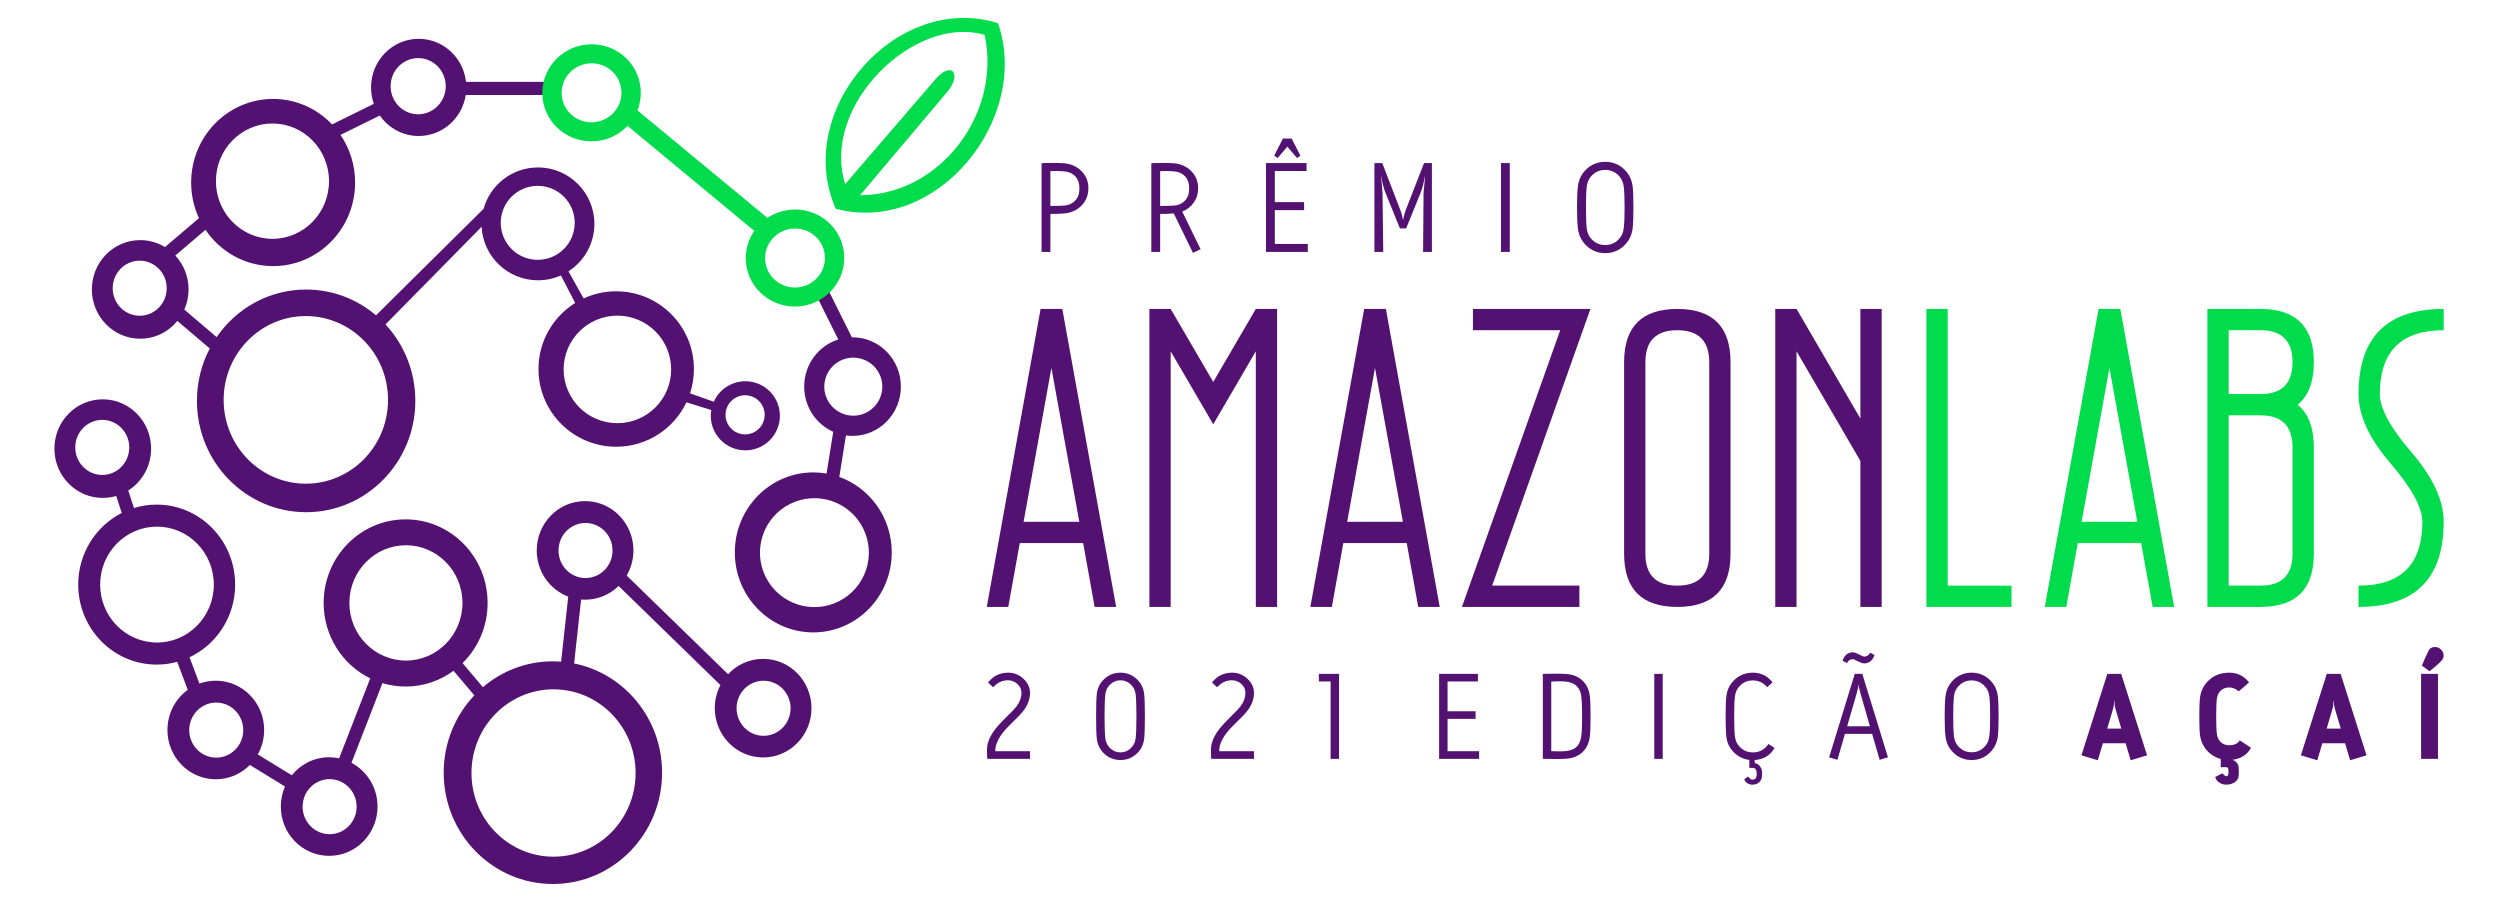 <?xml version="1.0" encoding="UTF-8"?>
<!DOCTYPE svg PUBLIC "-//W3C//DTD SVG 1.1//EN" "http://www.w3.org/Graphics/SVG/1.1/DTD/svg11.dtd">
<!-- Creator: CorelDRAW 2020 (64 Bit) -->
<svg xmlns="http://www.w3.org/2000/svg" xml:space="preserve" width="200mm" height="72mm" version="1.1" style="shape-rendering:geometricPrecision; text-rendering:geometricPrecision; image-rendering:optimizeQuality; fill-rule:evenodd; clip-rule:evenodd"
viewBox="0 0 20000 7200"
 xmlns:xlink="http://www.w3.org/1999/xlink"
 xmlns:xodm="http://www.corel.com/coreldraw/odm/2003">
 <defs>
  <style type="text/css">
   <![CDATA[
    .fil3 {fill:#00DC4B}
    .fil2 {fill:#531172}
    .fil1 {fill:#00DC4B;fill-rule:nonzero}
    .fil0 {fill:#531172;fill-rule:nonzero}
   ]]>
  </style>
 </defs>
 <g id="Camada_x0020_1">
  <path class="fil0" d="M8240.23 6070.82l-341.44 0c-1.89,-10 -2.83,-30.64 -2.83,-61.9 -1.87,-49.41 13.77,-99.13 46.91,-149.15 20.63,-31.89 56.6,-72.86 107.87,-122.88 43.77,-42.53 71.91,-72.54 84.43,-90.06 24.39,-33.76 36.57,-68.16 36.57,-103.18 0,-28.77 -10.94,-52.84 -32.83,-72.22 -21.88,-19.39 -46.89,-29.09 -75.03,-29.09 -1.26,0 -1.89,0 -1.89,0 -31.89,0 -60.65,9.39 -86.29,28.14 -8.75,6.89 -19.07,15.96 -30.95,27.22 -12.52,-11.89 -25.95,-24.4 -40.34,-37.53 40.65,-52.53 94.43,-78.79 161.34,-78.79 46.28,0 86.92,16.26 121.95,48.78 35.01,32.51 52.53,70.65 52.53,114.43 0,48.15 -17.83,95.68 -53.47,142.58 -14.39,19.39 -51.59,58.15 -111.62,116.32 -75.67,73.78 -113.51,142.57 -113.51,206.36l278.6 0 0 60.97zm918.79 -340.49c0,87.53 -1.89,147.26 -5.64,179.16 -5.62,49.39 -26.42,90.21 -62.37,122.4 -35.96,32.22 -78.33,48.31 -127.11,48.31 -48.77,0 -91.14,-16.09 -127.1,-48.31 -35.95,-32.19 -56.75,-73.01 -62.37,-122.4 -3.76,-31.9 -5.64,-91.63 -5.64,-179.16 0,-86.93 1.88,-146.34 5.64,-178.24 5.62,-49.39 26.42,-90.21 62.37,-122.4 35.96,-32.22 78.33,-48.31 127.1,-48.31 48.78,0 91.15,16.09 127.11,48.31 35.95,32.19 56.75,73.01 62.37,122.4 3.75,31.9 5.64,91.31 5.64,178.24zm-67.54 0c0,-81.31 -2.19,-140.4 -6.57,-177.29 -3.75,-31.27 -17.2,-57.54 -40.34,-78.8 -23.14,-21.26 -50.02,-31.9 -80.67,-31.9 -30.64,0 -57.52,10.64 -80.67,31.9 -23.14,21.26 -36.58,47.53 -40.34,78.8 -4.37,36.89 -6.56,95.98 -6.56,177.29 0,81.91 2.19,141.32 6.56,178.21 3.76,31.27 17.2,57.53 40.34,78.8 23.15,21.26 50.03,31.9 80.67,31.9 30.65,0 57.53,-10.64 80.67,-31.9 23.14,-21.27 36.59,-47.53 40.34,-78.8 4.38,-36.89 6.57,-96.3 6.57,-178.21zm940.36 340.49l-341.44 0c-1.88,-10 -2.82,-30.64 -2.82,-61.9 -1.87,-49.41 13.76,-99.13 46.9,-149.15 20.64,-31.89 56.6,-72.86 107.87,-122.88 43.78,-42.53 71.92,-72.54 84.44,-90.06 24.38,-33.76 36.57,-68.16 36.57,-103.18 0,-28.77 -10.94,-52.84 -32.83,-72.22 -21.88,-19.39 -46.9,-29.09 -75.04,-29.09 -1.26,0 -1.88,0 -1.88,0 -31.89,0 -60.66,9.39 -86.29,28.14 -8.75,6.89 -19.07,15.96 -30.95,27.22 -12.52,-11.89 -25.95,-24.4 -40.34,-37.53 40.64,-52.53 94.43,-78.79 161.33,-78.79 46.29,0 86.93,16.26 121.95,48.78 35.02,32.51 52.53,70.65 52.53,114.43 0,48.15 -17.82,95.68 -53.47,142.58 -14.38,19.39 -51.58,58.15 -111.62,116.32 -75.67,73.78 -113.5,142.57 -113.5,206.36l278.59 0 0 60.97zm680.53 0l-67.54 0 0 -619.09 -93.8 0 0 -60.97 161.34 0 0 680.06zm1120.47 0l-319.88 0 0 -680.06 310.49 0 0 60.97 -242.95 0 0 238.26 224.2 0 0 60.97 -224.2 0 0 258.89 252.34 0 0 60.97zm891.57 -340.49c0,76.29 -1.87,130.06 -5.62,161.33 -6.26,51.28 -25.18,92.4 -56.75,123.35 -31.59,30.96 -73.01,48.93 -124.29,53.94 -41.27,3.74 -101,4.38 -179.16,1.87 -3.76,0 -9.07,-0.31 -15.96,-0.94l0 -678.18c2.51,-0.64 7.83,-0.94 15.96,-0.94 78.16,-2.51 137.89,-1.89 179.16,1.87 51.28,5.01 92.7,22.99 124.29,53.94 31.57,30.95 50.49,72.07 56.75,123.35 3.75,31.27 5.62,84.74 5.62,160.41zm-67.54 0c0,-70.05 -2.18,-123.52 -6.56,-160.41 -8.13,-66.28 -45.34,-104.75 -111.62,-115.38 -26.89,-4.37 -69.73,-5 -128.52,-1.88l0 556.26c58.79,3.12 101.63,2.49 128.52,-1.88 40.02,-6.25 68.79,-21.88 86.29,-46.91 15.01,-20.63 24.39,-51.9 28.14,-93.8 2.51,-35.64 3.75,-80.98 3.75,-136zm644.9 340.49l-67.54 0 0 -680.06 67.54 0 0 680.06zm894.41 -87.23c-33.78,59.41 -86.61,91.61 -158.52,96.61l0 24.39c15.62,2.5 29.06,10.31 40.32,23.46 11.26,13.12 17.2,27.82 17.83,44.08 0,7.5 0.31,13.44 0.94,17.82 0,4.38 -0.32,10.32 -0.94,17.82 -0.63,20.64 -8.13,37.37 -22.52,50.19 -14.38,12.82 -31.58,19.22 -51.59,19.22 -6.88,0 -10.32,0 -10.32,0 -28.14,-3.74 -46.58,-16.88 -55.34,-39.38l-1.88 -4.7 30.95 -20.63c6.89,8.13 11.58,13.44 14.07,15.94 5.64,5.01 11.58,7.82 17.83,8.45 3.13,0 4.69,0 4.69,0 18.14,0 28.46,-10.32 30.95,-30.96 0.63,-2.5 0.95,-7.82 0.95,-15.95 0,-8.13 -0.32,-13.45 -0.95,-15.94 -2.49,-20.64 -12.81,-30.95 -30.95,-30.95l-27.2 0 0 -63.79c-48.77,-6.26 -90.36,-26.74 -124.76,-61.45 -34.39,-34.7 -54.09,-76.76 -59.09,-126.16 0,-0.62 -0.63,-8.13 -1.88,-22.51 -2.5,-30.01 -3.74,-75.98 -3.74,-137.9 0,-75.66 1.87,-129.12 5.62,-160.39 6.26,-55.04 29.39,-100.38 69.41,-136.02 40.02,-35.65 87.24,-53.46 141.64,-53.46 66.29,0 119.13,25.94 158.53,77.85l-43.15 37.52 -11.25 -11.25c-28.14,-28.14 -62.86,-42.21 -104.13,-42.21 -36.89,0 -68.78,12.18 -95.68,36.58 -26.88,24.39 -42.51,55.02 -46.89,91.93 -3.75,31.26 -5.64,84.42 -5.64,159.45 0,75.05 1.89,128.2 5.64,159.47 4.38,36.89 20.01,67.54 46.89,91.93 26.9,24.39 58.79,36.59 95.68,36.59 46.91,0 84.42,-16.9 112.56,-50.66 1.89,-1.87 6.57,-7.51 14.07,-16.88l47.85 31.89zm799.65 -743.85c-13.13,41.89 -39.38,64.41 -78.78,67.54 -15.02,0 -32.84,-5.64 -53.47,-16.9 -20.64,-11.24 -35.03,-16.88 -43.16,-16.88 -6.24,0 -11.88,1.25 -16.88,3.75 -12.5,5 -21.57,14.07 -27.2,27.2l-35.64 -18.75c13.13,-41.9 39.4,-64.41 78.78,-67.54 13.14,0 30.65,5.78 52.54,17.35 21.89,11.57 36.58,17.36 44.08,17.36 6.26,-0.63 11.89,-1.89 16.89,-3.76 12.5,-5.62 21.57,-15.01 27.21,-28.14l35.63 18.77zm107.88 818.88l-66.6 19.71 -60.03 -207.3 -217.63 0 -60.03 207.3 -66.6 -19.71 205.43 -667.86 60.03 0 205.43 667.86zm-144.45 -248.57l-75.99 -265.46c-10,-34.39 -14.69,-56.59 -14.07,-66.6l-1.87 0c0.62,10.01 -3.75,32.21 -13.13,66.6l-76.93 265.46 181.99 0zm1029.47 -79.72c0,72.54 -1.87,125.69 -5.63,159.45 -6.88,55.03 -30.02,100.53 -69.42,136.49 -39.4,35.95 -86.29,53.93 -140.7,53.93 -54.4,0 -101.31,-17.98 -140.7,-53.93 -39.4,-35.96 -62.23,-81.46 -68.47,-136.49 -4.39,-33.76 -6.58,-86.91 -6.58,-159.45 0,-71.92 2.19,-125.08 6.58,-159.47 6.24,-55.04 29.07,-100.38 68.47,-136.02 39.39,-35.65 86.3,-53.46 140.7,-53.46 54.41,0 101.3,17.81 140.7,53.46 39.4,35.64 62.54,80.98 69.42,136.02 3.76,34.39 5.63,87.55 5.63,159.47zm-67.54 0c0,-71.92 -2.19,-125.08 -6.57,-159.47 -4.37,-36.89 -19.86,-67.39 -46.43,-91.46 -26.58,-24.08 -58.32,-36.11 -95.21,-36.11 -36.89,0 -68.64,12.03 -95.21,36.11 -26.58,24.07 -42.06,54.57 -46.44,91.46 -3.75,34.39 -5.62,87.55 -5.62,159.47 0,72.54 1.87,125.69 5.62,159.45 4.38,37.53 19.86,68.33 46.44,92.4 26.57,24.08 58.32,36.12 95.21,36.12 36.89,0 68.63,-12.04 95.21,-36.12 26.57,-24.07 42.06,-54.87 46.43,-92.4 4.38,-33.76 6.57,-86.91 6.57,-159.45zm1255.53 312.35l-131.33 39.4 -40.32 -136.02 -181.99 0 -40.33 136.02 -131.32 -39.4 207.3 -651.92 110.69 0 207.3 651.92zm-206.37 -213.86l-45.96 -155.72c-6.25,-21.27 -9.38,-43.47 -9.38,-66.59l-1.87 0c0,23.12 -3.13,45.32 -9.39,66.59l-45.96 155.72 112.56 0zm1037.71 153.83c-31.27,55.66 -80.67,87.55 -148.21,95.68 31.9,12.5 48.47,34.39 49.72,65.66 0.62,11.88 0.94,21.89 0.94,30.02 0,8.13 -0.32,17.5 -0.94,28.14 -0.62,24.39 -11.88,43.46 -33.78,57.22 -18.75,11.87 -41.57,17.81 -68.46,17.81 -15.64,0 -31.27,-4.37 -46.91,-13.13 -15.63,-8.75 -26.26,-19.07 -31.89,-30.95l-7.51 -16.88 58.17 -30.02 1.87 1.88c11.88,14.38 22.51,21.58 31.89,21.58 10.01,0 15.01,-12.2 15.01,-36.59 0,-23.77 -5.32,-35.65 -15.94,-35.65l-45.96 0 0 -65.66c-45.04,-12.5 -82.4,-35.79 -112.11,-69.88 -29.7,-34.08 -47.68,-74.57 -53.92,-121.48 -3.76,-28.76 -5.64,-78.79 -5.64,-150.07 0,-70.67 1.88,-120.39 5.64,-149.15 7.49,-58.17 32.66,-106 75.5,-143.52 42.83,-37.53 95.53,-56.28 158.05,-56.28 65.67,0 118.51,25.94 158.53,77.85l-81.6 71.29c-24.4,-20.64 -50.03,-30.95 -76.93,-30.95 -26.88,0 -49.08,8.13 -66.59,24.38 -17.51,16.26 -28.15,37.84 -31.9,64.73 -3.75,28.77 -5.62,75.98 -5.62,141.65 0,66.28 1.87,113.33 5.62,141.17 3.75,27.82 14.39,49.87 31.9,66.13 17.51,16.26 39.71,24.38 66.59,24.38 38.78,0 66.3,-12.2 82.56,-36.58l1.87 -2.81 90.05 60.03zm924.2 60.03l-131.33 39.4 -40.33 -136.02 -181.98 0 -40.33 136.02 -131.32 -39.4 207.3 -651.92 110.69 0 207.3 651.92zm-206.37 -213.86l-45.97 -155.72c-6.24,-21.27 -9.37,-43.47 -9.37,-66.59l-1.87 0c0,23.12 -3.13,45.32 -9.39,66.59l-45.96 155.72 112.56 0zm812.59 -551.57c-11.89,16.89 -45.97,47.84 -102.25,92.87l-60.97 -45.03c12.5,-33.14 31.27,-75.04 56.28,-125.69 11.26,-15.64 27.2,-23.45 47.84,-23.45 15,0 28.77,4.68 41.27,14.07 18.76,13.75 28.14,31.58 28.14,53.47 0,12.51 -3.44,23.76 -10.31,33.76zm-34.71 793.57l-135.08 0 0 -680.06 135.08 0 0 680.06z"/>
  <g id="_2325546035872">
   <path class="fil0" d="M8411.36 2943.41l-222.58 1230.87 445.73 0 -223.15 -1230.87zm-253.38 1401.14l-91.83 510.82 -172.02 0 430.63 -2383.85 173.77 0 430.63 2383.85 -172.02 0 -91.83 -510.82 -507.33 0zm1207.41 -1534.22l0 2045.04 -170.28 0 0 -2383.85 170.28 0 340.55 584.05 340.55 -584.05 170.26 0 0 2383.85 -170.26 0 0 -2045.04 -340.55 584.05 -340.55 -584.05zm1634.55 133.08l-222.58 1230.87 445.73 0 -223.15 -1230.87zm-253.38 1401.14l-91.82 510.82 -172.03 0 430.64 -2383.85 173.76 0 430.63 2383.85 -172.02 0 -91.83 -510.82 -507.33 0zm1735.08 -1702.76l-697.95 0 0 -170.27 939.71 0 -786.28 2213.57 697.95 0 0 170.28 -939.72 0 786.29 -2213.58zm681.48 1788.18c0,170.28 84.85,255.12 255.13,255.12 170.26,0 255.69,-84.84 255.69,-255.12l0 -1532.47c0,-170.27 -85.43,-255.71 -255.69,-255.71 -170.28,0 -255.13,85.44 -255.13,255.71l0 1532.47zm-170.28 -1532.47c0,-283.6 141.8,-425.98 425.41,-425.98 284.17,0 425.97,142.38 425.97,425.98l0 1532.47c0,283.61 -141.8,425.4 -425.97,425.4 -283.61,0 -425.41,-141.79 -425.41,-425.4l0 -1532.47zm1379.44 -87.17l0 2045.04 -170.29 0 0 -2383.85 170.29 0 510.81 876.95 0 -876.95 170.28 0 0 2383.85 -170.28 0 0 -1168.09 -510.81 -876.95z"/>
   <path class="fil1" d="M15581.43 4685.09l510.81 0 0 170.28 -681.09 0 0 -2383.85 170.28 0 0 2213.57zm1294 -1741.68l-222.58 1230.87 445.73 0 -223.15 -1230.87zm-253.38 1401.14l-91.82 510.82 -172.03 0 430.64 -2383.85 173.76 0 430.63 2383.85 -172.02 0 -91.83 -510.82 -507.33 0zm1888.51 85.42c0,283.61 -141.8,425.4 -425.98,425.4l-425.4 0 0 -2383.85 425.4 0c284.18,0 425.98,142.38 425.98,425.98 0,156.32 -43,270.23 -129.6,340.55 86.6,70.32 129.6,183.65 129.6,340.54l0 851.38zm-681.1 255.12l255.12 0c170.27,0 255.7,-84.84 255.7,-255.12l0 -851.38c0,-170.26 -85.43,-255.69 -255.7,-255.69l-255.12 0 0 1362.19zm0 -2043.3l0 510.83 255.12 0c170.27,0 255.7,-84.84 255.7,-255.12 0,-170.27 -85.43,-255.71 -255.7,-255.71l-255.12 0zm1038.87 510.83c0,-453.87 227.23,-681.1 681.1,-681.1l0 170.27c-340.55,0 -510.82,170.28 -510.82,510.83 0,113.91 84.84,269.65 255.13,468.4 170.26,198.75 255.69,382.98 255.69,553.26 0,453.87 -227.22,681.09 -681.1,681.09l0 -170.28c340.55,0 510.83,-170.26 510.83,-510.81 0,-113.33 -85.42,-269.65 -255.71,-468.4 -170.28,-198.18 -255.12,-382.98 -255.12,-553.26z"/>
  </g>
  <path class="fil0" d="M8707.03 1505.39c0,55.57 -18.31,101.98 -54.92,139.24 -36.62,37.27 -82.7,58.19 -138.26,62.77 -37.93,3.27 -74.86,4.57 -110.81,3.92l0 303.99 -70.61 0 0 -708.99c6.54,-1.29 12.09,-1.95 16.67,-1.95 71.25,-1.96 126.17,-1.3 164.75,1.95 54.9,4.58 100.83,25.35 137.77,62.28 36.93,36.93 55.41,82.54 55.41,136.79zm-71.59 1.96c0,-41.18 -11.45,-73.87 -34.32,-98.06 -21.58,-22.22 -50.01,-34.97 -85.32,-38.24 -35.3,-3.27 -72.89,-3.93 -112.76,-1.96l0 278.5c53.6,0 91.19,-0.98 112.76,-2.96 35.31,-3.27 64.07,-16.66 86.3,-40.2 22.22,-23.53 33.34,-55.9 33.34,-97.08zm969.33 486.38l-60.79 29.43 -153.96 -315.76c-39.22,3.27 -75.51,4.57 -108.84,3.92l0 303.99 -70.6 0 0 -708.99c6.54,-1.29 12.08,-1.95 16.66,-1.95 71.26,-1.96 126.18,-1.3 164.75,1.95 54.91,4.58 100.83,25.35 137.78,62.28 36.93,36.93 55.4,82.54 55.4,136.79 0,43.14 -11.62,81.4 -34.82,114.73 -23.2,33.34 -54.09,57.53 -92.67,72.56l147.09 301.05zm-91.19 -486.38c0,-41.18 -11.45,-73.87 -34.32,-98.06 -21.58,-22.22 -50.01,-34.97 -85.31,-38.24 -35.3,-3.27 -72.9,-3.93 -112.77,-1.96l0 278.5c53.6,0 91.19,-0.98 112.77,-2.96 35.3,-3.27 64.07,-16.66 86.29,-40.2 22.23,-23.53 33.34,-55.9 33.34,-97.08zm889.9 -261.82l-27.45 18.63 -77.46 -91.2 -77.48 91.2 -27.45 -18.63 65.71 -129.43c1.29,-2.62 2.93,-5.23 4.89,-7.85l67.67 0c1.96,2.62 3.59,5.23 4.9,7.85l66.67 129.43zm58.84 769.78l-334.38 0 0 -710.94 324.57 0 0 63.74 -253.96 0 0 249.07 234.36 0 0 63.74 -234.36 0 0 270.65 263.77 0 0 63.74zm992.88 0l-70.6 0 3.92 -475.59c3.27,-32.04 7.51,-76.17 12.74,-132.38l-0.98 0c-10.45,57.52 -22.55,102.95 -36.28,136.3l-114.72 283.39 -50.01 0 -114.74 -283.39c-13.73,-33.35 -25.83,-78.78 -36.28,-136.3l-0.98 0c3.92,28.76 8.16,72.88 12.74,132.38l5.89 475.59 -70.6 0 0 -710.94 62.76 0 148.06 385.38c5.89,15.68 12.1,39.55 18.64,71.58l0.98 0c0.65,-15.04 6.21,-38.9 16.67,-71.58l150.02 -385.38 62.77 0 0 710.94zm623.19 0l-70.6 0 0 -710.94 70.6 0 0 710.94zm988.95 -355.96c0,75.84 -1.96,131.39 -5.89,166.7 -7.19,57.52 -31.37,105.09 -72.56,142.68 -41.18,37.58 -90.21,56.39 -147.09,56.39 -56.88,0 -105.91,-18.81 -147.09,-56.39 -41.18,-37.59 -65.05,-85.16 -71.59,-142.68 -4.58,-35.31 -6.87,-90.86 -6.87,-166.7 0,-75.18 2.29,-130.75 6.87,-166.7 6.54,-57.53 30.41,-104.93 71.59,-142.19 41.18,-37.27 90.21,-55.9 147.09,-55.9 56.88,0 105.91,18.63 147.09,55.9 41.19,37.26 65.37,84.66 72.56,142.19 3.93,35.95 5.89,91.52 5.89,166.7zm-70.6 0c0,-75.18 -2.29,-130.75 -6.87,-166.7 -4.57,-38.58 -20.75,-70.44 -48.54,-95.62 -27.78,-25.16 -60.96,-37.75 -99.53,-37.75 -38.57,0 -71.75,12.59 -99.54,37.75 -27.78,25.18 -43.95,57.04 -48.53,95.62 -3.92,35.95 -5.89,91.52 -5.89,166.7 0,75.84 1.97,131.39 5.89,166.7 4.58,39.23 20.75,71.42 48.53,96.59 27.79,25.17 60.97,37.75 99.54,37.75 38.57,0 71.75,-12.58 99.53,-37.75 27.79,-25.17 43.97,-57.36 48.54,-96.59 4.58,-35.31 6.87,-90.86 6.87,-166.7z"/>
  <path class="fil2" d="M4423.05 5290.65c22.14,0 44.09,0.89 65.81,2.53l57.02 -520.23c-147.16,-55.78 -252.03,-200.31 -252.03,-369.77 0,-217.78 173.18,-394.39 386.8,-394.39 213.64,0 386.82,176.61 386.82,394.39 0,73.46 -19.74,142.24 -54.05,201.13l811.15 789.47c70.45,-75.69 170.09,-122.89 280.51,-122.89 213.64,0 386.82,176.61 386.82,394.39 0,217.8 -173.18,394.39 -386.82,394.39 -213.61,0 -386.8,-176.59 -386.8,-394.39 0,-66.75 16.3,-129.62 45.02,-184.75l-814.68 -792.94c-69.51,68.1 -163.96,109.98 -267.97,109.98 -10.7,0 -21.28,-0.48 -31.77,-1.34l-56.05 511.31c401.18,80.59 703.77,441.19 703.77,873.76 0,491.86 -391.11,890.65 -873.55,890.65 -482.42,0 -873.53,-398.79 -873.53,-890.65 0,-240.21 93.33,-458.22 245.03,-618.43l-166.27 -196.55c-107.8,79.29 -240.17,126.03 -383.23,126.03 -64.36,0 -126.53,-9.53 -185.27,-27.12l-247.99 637.21c123.86,65.74 208.44,197.82 208.44,350.02 0,217.8 -173.18,394.39 -386.82,394.39 -213.62,0 -386.8,-176.59 -386.8,-394.39 0,-57.1 11.92,-111.37 33.35,-160.38l-280.94 -172.34c-69.91,70.81 -166.23,114.56 -272.57,114.56 -213.62,0 -386.8,-176.59 -386.8,-394.39 0,-132.52 64.1,-249.79 162.46,-321.3l-84.29 -224c-52.4,14.44 -107.48,22.2 -164.35,22.2 -346.62,0 -627.65,-286.53 -627.65,-639.96 0,-251.09 141.9,-468.45 348.41,-573.21l-44.55 -135.76c-34.15,10.05 -70.23,15.47 -107.55,15.47 -213.61,0 -386.8,-176.59 -386.8,-394.39 0,-217.78 173.19,-394.39 386.8,-394.39 213.64,0 386.83,176.61 386.83,394.39 0,141.56 -73.19,265.7 -183.07,335.27l45.94 139.94c57.5,-17.7 118.48,-27.27 181.64,-27.27 346.66,0 627.68,286.58 627.68,639.95 0,257.74 -149.47,479.87 -364.85,581.28l79.25 210.56c40.87,-14.99 84.96,-23.16 130.9,-23.16 213.63,0 386.82,176.61 386.82,394.38 0,71.15 -18.5,137.91 -50.84,195.54l271.98 166.81c70.94,-88.03 178.55,-144.19 299,-144.19 27.31,0 53.97,2.88 79.69,8.39l248.87 -639.46c-220.47,-107.73 -372.73,-337.41 -372.73,-603.34 0,-369.24 293.63,-668.68 655.81,-668.68 362.22,0 655.86,299.44 655.86,668.68 0,188.96 -76.89,359.58 -200.49,481.19l162.98 192.67c151.57,-129.12 346.71,-206.87 559.65,-206.87zm1685.52 155.23c119.34,0 216.08,98.65 216.08,220.28 0,121.65 -96.74,220.28 -216.08,220.28 -119.29,0 -216.03,-98.63 -216.03,-220.28 0,-121.63 96.74,-220.28 216.03,-220.28zm-1424.43 -1262.1c119.34,0 216.08,98.65 216.08,220.29 0,121.65 -96.74,220.28 -216.08,220.28 -119.3,0 -216.03,-98.63 -216.03,-220.28 0,-121.64 96.73,-220.29 216.03,-220.29zm-3866.11 -824.75c119.34,0 216.08,98.65 216.08,220.28 0,121.65 -96.74,220.28 -216.08,220.28 -119.29,0 -216.03,-98.63 -216.03,-220.28 0,-121.63 96.74,-220.28 216.03,-220.28zm2429.29 1003.03c249.87,0 452.42,206.55 452.42,461.25 0,254.72 -202.55,461.25 -452.42,461.25 -249.82,0 -452.37,-206.53 -452.37,-461.25 0,-254.7 202.55,-461.25 452.37,-461.25zm-610.42 1871c119.34,0 216.08,98.65 216.08,220.28 0,121.66 -96.74,220.29 -216.08,220.29 -119.3,0 -216.03,-98.63 -216.03,-220.29 0,-121.63 96.73,-220.28 216.03,-220.28zm-906.96 -612.54c119.34,0 216.07,98.65 216.07,220.28 0,121.65 -96.73,220.28 -216.07,220.28 -119.3,0 -216.04,-98.63 -216.04,-220.28 0,-121.63 96.74,-220.28 216.04,-220.28zm2698.35 -105.89c362.6,0 656.53,299.74 656.53,669.34 0,369.62 -293.93,669.34 -656.53,669.34 -362.54,0 -656.47,-299.72 -656.47,-669.34 0,-369.6 293.93,-669.34 656.47,-669.34zm-3172.43 -1301.56c251.11,0 454.67,207.58 454.67,463.57 0,255.98 -203.56,463.54 -454.67,463.54 -251.08,0 -454.65,-207.56 -454.65,-463.54 0,-255.99 203.57,-463.57 454.65,-463.57zm5648.79 12.58c107.92,214.98 21.11,476.85 -193.83,584.81 -214.98,107.92 -476.85,21.11 -584.82,-193.83 -107.92,-214.98 -21.11,-476.85 193.83,-584.82 214.99,-107.92 476.85,-21.1 584.82,193.84zm-803.94 -977.38c38.79,77.25 7.59,171.36 -69.66,210.15 -77.24,38.79 -171.35,7.59 -210.14,-69.66 -38.79,-77.25 -7.59,-171.35 69.65,-210.15 77.25,-38.79 171.36,-7.59 210.15,69.66zm933.16 -259.16c57.5,114.55 11.25,254.07 -103.28,311.6 -114.54,57.5 -254.06,11.25 -311.59,-103.28 -57.5,-114.54 -11.25,-254.07 103.28,-311.59 114.54,-57.51 254.06,-11.25 311.59,103.27zm-2094.69 -463.98c237.52,0 430.13,192.61 430.13,430.13 0,237.48 -192.61,430.09 -430.13,430.09 -237.48,0 -430.1,-192.61 -430.1,-430.09 0,-237.52 192.62,-430.13 430.1,-430.13zm-637.36 -1038.37c163.43,0 295.91,132.48 295.91,295.91 0,163.39 -132.48,295.89 -295.91,295.89 -163.39,0 -295.89,-132.5 -295.89,-295.89 0,-163.43 132.5,-295.91 295.89,-295.91zm-1855.05 1041.76c363.19,0 657.65,300.24 657.65,670.47 0,370.25 -294.46,670.47 -657.65,670.47 -363.13,0 -657.56,-300.22 -657.56,-670.47 0,-370.23 294.43,-670.47 657.56,-670.47zm-1329.08 -443.21c119.33,0 216.07,98.65 216.07,220.28 0,121.65 -96.74,220.28 -216.07,220.28 -119.3,0 -216.04,-98.63 -216.04,-220.28 0,-121.63 96.74,-220.28 216.04,-220.28zm1062.1 -1097.33c249.87,0 452.42,206.55 452.42,461.25 0,254.72 -202.55,461.25 -452.42,461.25 -249.82,0 -452.38,-206.53 -452.38,-461.25 0,-254.7 202.56,-461.25 452.38,-461.25zm1165.62 -523.19c121.71,0 220.4,100.63 220.4,224.7 0,124.11 -98.69,224.74 -220.4,224.74 -121.72,0 -220.39,-100.63 -220.39,-224.74 0,-124.07 98.67,-224.7 220.39,-224.7zm958.45 874.65c249.27,0 451.39,202.11 451.39,451.39 0,159.33 -82.59,299.4 -207.29,379.71l120.98 217.02c79.31,-36.71 167.63,-57.21 260.75,-57.21 343.34,0 621.74,278.4 621.74,621.74 0,67.99 -10.96,133.42 -31.14,194.67l190.13 67.05c25.06,-56.35 69.03,-104.71 128.42,-134.52 136.41,-68.5 302.57,-13.43 371.07,122.98 68.48,136.39 13.42,302.55 -122.99,371.05 -136.39,68.48 -302.55,13.41 -371.03,-122.98 -27.46,-54.66 -35.05,-114.12 -25.53,-170.15l-198.75 -61.73c-99.78,210.08 -313.9,355.36 -561.92,355.36 -343.34,0 -621.73,-278.39 -621.73,-621.73 0,-222.95 117.4,-418.49 293.72,-528.22l-114.27 -220.57c-56.08,25 -118.18,38.92 -183.55,38.92 -241.41,0 -438.59,-189.59 -450.78,-427.97l-768.95 781.06c147.84,159.54 238.55,374.78 238.55,611.54 0,491.86 -391.11,890.65 -873.56,890.65 -482.42,0 -873.53,-398.79 -873.53,-890.65 0,-151.46 37.13,-294.08 102.58,-418.97l-258.96 -220.47c-70.96,86.9 -177.85,142.22 -297.42,142.22 -213.62,0 -386.8,-176.59 -386.8,-394.39 0,-217.78 173.18,-394.39 386.8,-394.39 72.41,0 140.17,20.31 198.12,55.61l271.81 -231.38c-40.01,-86.46 -62.43,-183.03 -62.43,-284.96 0,-369.24 293.64,-668.68 655.82,-668.68 185.02,0 352.11,78.15 471.34,203.8l334.22 -164.61c-14.51,-41.08 -22.39,-85.34 -22.39,-131.51 0,-214.63 170.68,-388.67 381.18,-388.67 195.81,0 357.12,150.54 378.73,344.26l653.5 0 -1.47 105.06 -654.15 0c-28.58,185.85 -186.31,328.02 -376.61,328.02 -128.27,0 -241.76,-64.63 -310.85,-163.68l-314.58 154.91c73.71,108.13 116.94,239.46 116.94,381.1 0,369.29 -293.64,668.69 -655.86,668.69 -224.51,0 -422.69,-115.05 -540.89,-290.51l-241.64 205.71c65.7,70.69 106.03,166.16 106.03,271.23 0,57.56 -12.09,112.25 -33.85,161.55l258.33 219.91c157.94,-230.04 419.75,-380.5 716.03,-380.5 212.63,0 407.47,77.5 558.96,206.26l860.68 -852.13c52.71,-190.78 227.56,-330.89 435.1,-330.89zm2402.58 1376.33l-209.07 -419.35 93.98 -46.87 223.79 448.89 5.22 -0.06c213.64,0 386.82,176.61 386.82,394.39 0,217.8 -173.18,394.39 -386.82,394.39 -17.89,0 -35.49,-1.26 -52.73,-3.66l-53.2 331.82c244.38,87.55 419.58,324.86 419.58,603.86 0,353.44 -281.02,639.97 -627.68,639.97 -346.62,0 -627.65,-286.53 -627.65,-639.97 0,-353.37 281.03,-639.94 627.65,-639.94 36.16,0 71.59,3.15 106.05,9.15l53.57 -333.95c-136.79,-60.78 -232.39,-199.84 -232.39,-361.67 0,-177.37 114.86,-327.43 272.88,-377z"/>
  <path class="fil3" d="M6685.72 1670.07c812.07,216.22 1563.1,-722.45 1298.24,-1484.71 -804.49,-253.96 -1645.22,691.66 -1298.24,1484.71zm-1665.53 -663.3l1014.02 840.37c-49.81,72.38 -75.3,161.58 -66.19,255.29 20.76,213.39 213.12,369.3 429.67,348.24 216.53,-21.06 375.24,-211.13 354.48,-424.52 -20.76,-213.38 -213.12,-369.31 -429.66,-348.24 -67.92,6.61 -130.14,29.85 -182.93,65.21l-1040.35 -859.96c21.93,-55.09 31.4,-115.94 25.29,-178.81 -20.76,-213.38 -213.12,-369.31 -429.66,-348.24 -216.54,21.06 -375.25,211.14 -354.49,424.52 20.76,213.39 213.12,369.3 429.66,348.24 99.56,-9.69 186.87,-55.11 250.16,-122.1zm1317.06 822.61c131.65,-12.81 248.6,81.99 261.22,211.73 12.62,129.73 -83.87,245.29 -215.52,258.1 -131.66,12.81 -248.61,-81.99 -261.23,-211.73 -12.62,-129.73 83.87,-245.3 215.53,-258.1zm-1627.65 -1321.8c131.65,-12.81 248.6,81.99 261.22,211.72 12.62,129.74 -83.87,245.3 -215.52,258.11 -131.66,12.8 -248.61,-81.99 -261.23,-211.73 -12.62,-129.74 83.87,-245.3 215.53,-258.1zm2051.75 965.58c-199.64,-640.29 569.76,-1361.92 1115.98,-1193.19 136.9,638.78 -367.83,1283.09 -996.81,1281.64l701.94 -831.55c110.79,-134.4 33.6,-252.69 -104.03,-90.09l-717.08 833.19z"/>
 </g>
</svg>
